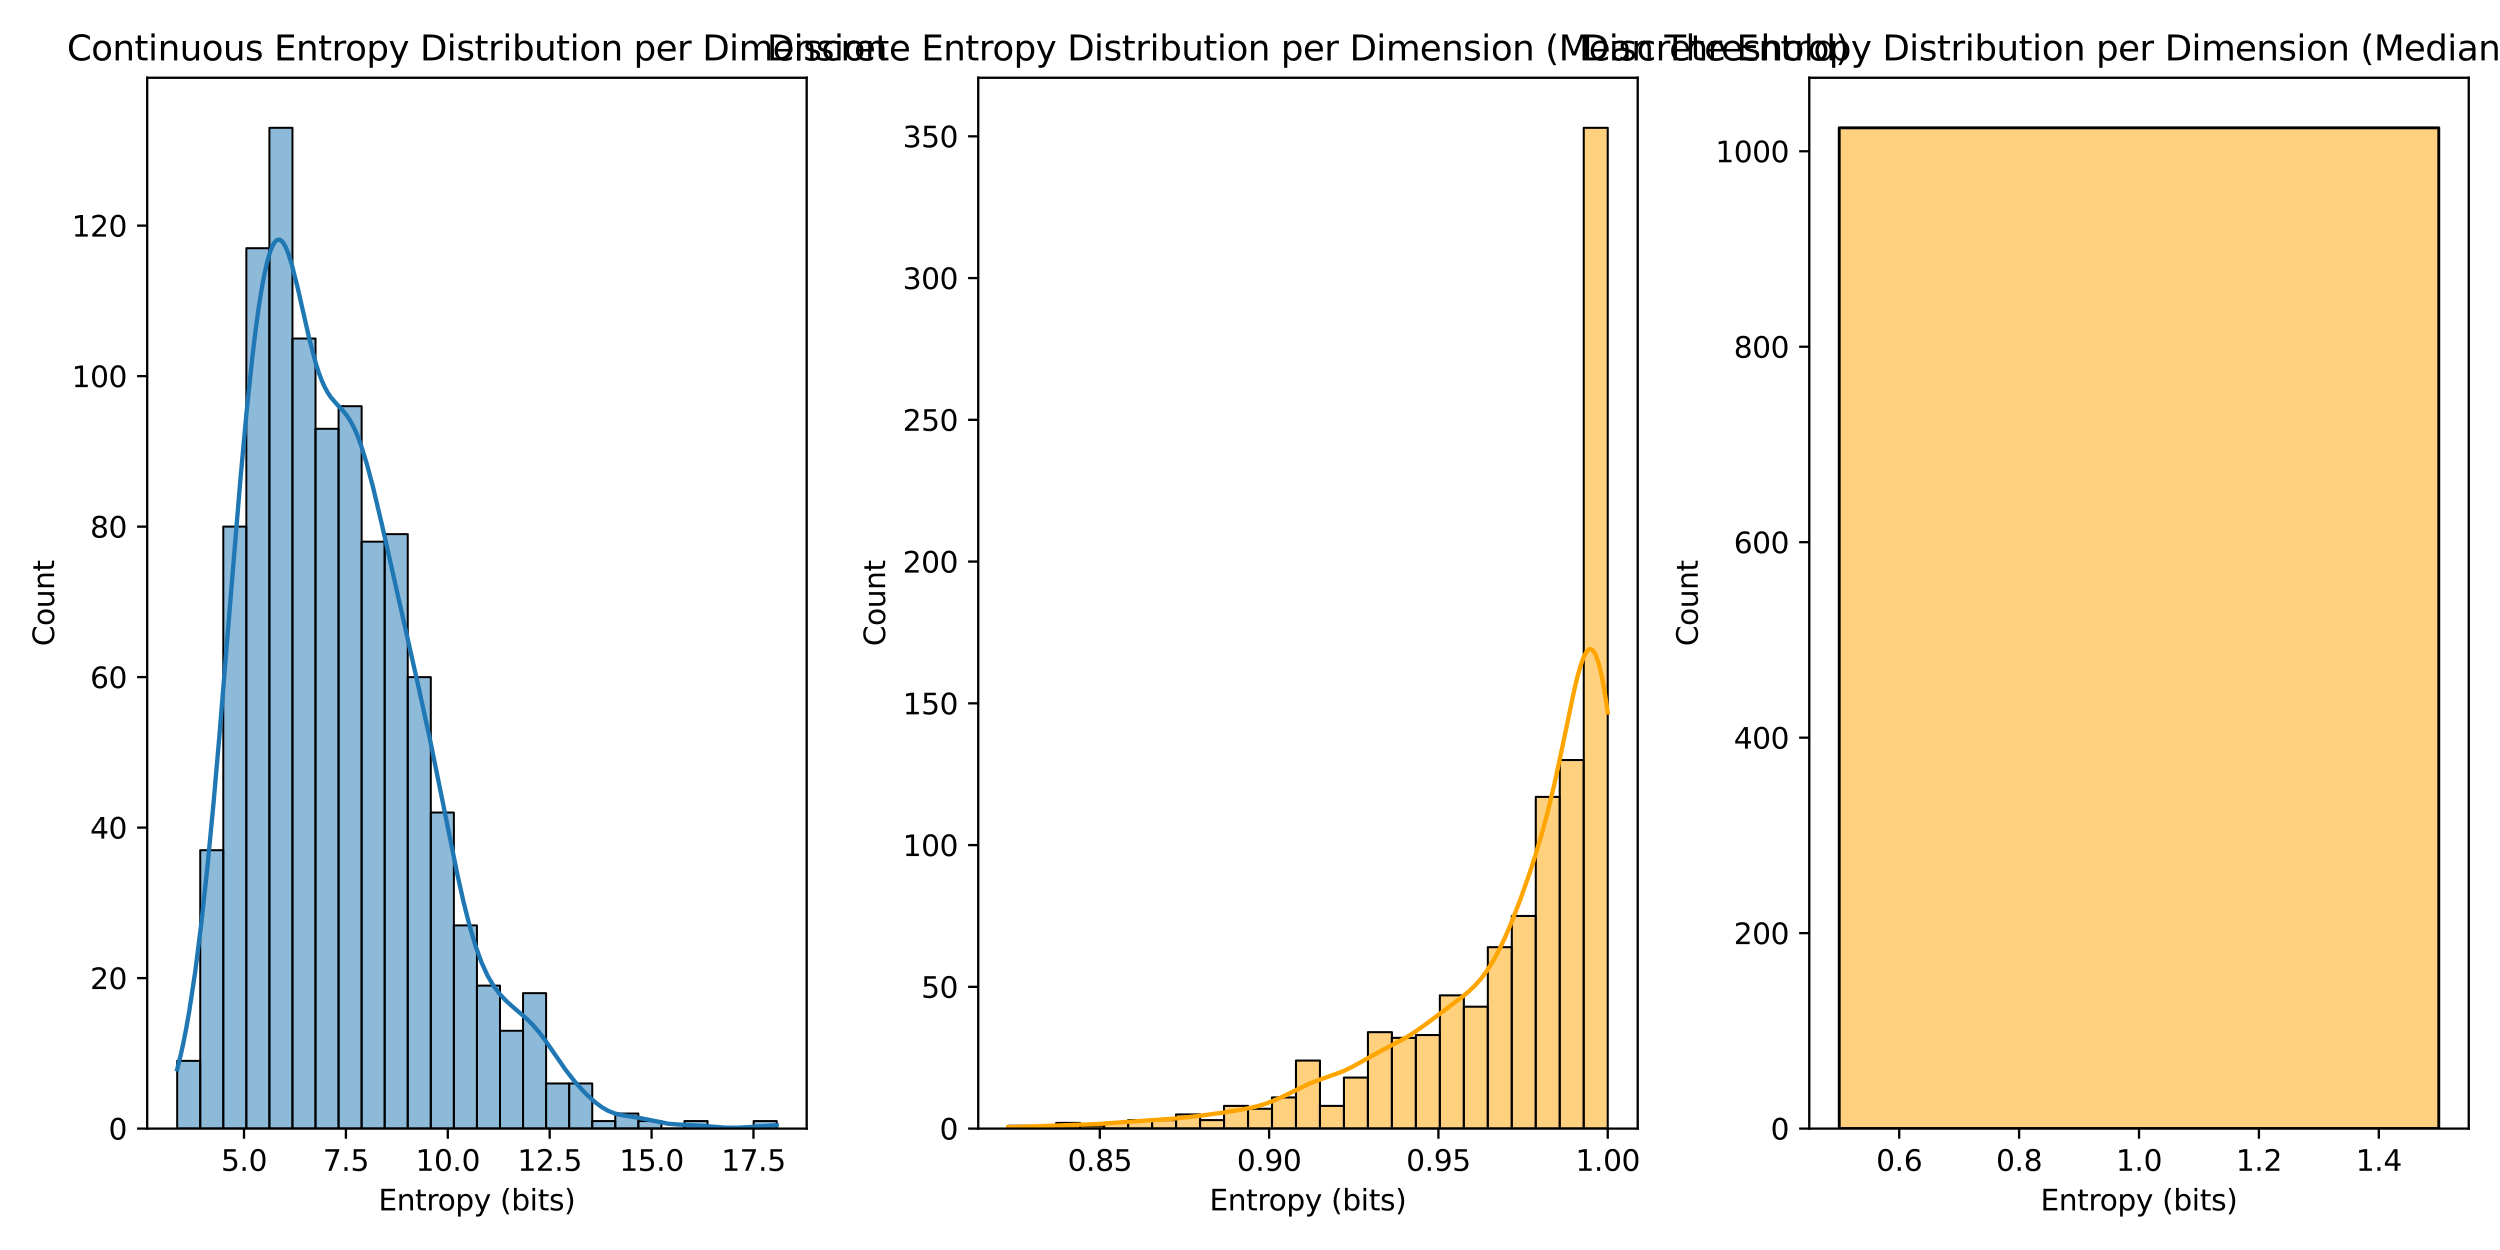 <?xml version="1.0" encoding="utf-8" standalone="no"?>
<!DOCTYPE svg PUBLIC "-//W3C//DTD SVG 1.1//EN"
  "http://www.w3.org/Graphics/SVG/1.1/DTD/svg11.dtd">
<svg xmlns:xlink="http://www.w3.org/1999/xlink" width="864pt" height="432pt" viewBox="0 0 864 432" xmlns="http://www.w3.org/2000/svg" version="1.1">
 <defs>
  <style type="text/css">*{stroke-linejoin: round; stroke-linecap: butt}</style>
 </defs>
 <g id="figure_1">
  <g id="patch_1">
   <path d="M 0 432 
L 864 432 
L 864 0 
L 0 0 
z
" style="fill: #ffffff"/>
  </g>
  <g id="axes_1">
   <g id="patch_2">
    <path d="M 50.87 390.04 
L 278.788 390.04 
L 278.788 26.88 
L 50.87 26.88 
z
" style="fill: #ffffff"/>
   </g>
   <g id="patch_3">
    <path d="M 61.23 390.04 
L 69.199 390.04 
L 69.199 366.635 
L 61.23 366.635 
z
" clip-path="url(#pc4ee7243d4)" style="fill: #1f77b4; fill-opacity: 0.5; stroke: #000000; stroke-width: 0.689; stroke-linejoin: miter"/>
   </g>
   <g id="patch_4">
    <path d="M 69.199 390.04 
L 77.168 390.04 
L 77.168 293.821 
L 69.199 293.821 
z
" clip-path="url(#pc4ee7243d4)" style="fill: #1f77b4; fill-opacity: 0.5; stroke: #000000; stroke-width: 0.689; stroke-linejoin: miter"/>
   </g>
   <g id="patch_5">
    <path d="M 77.168 390.04 
L 85.137 390.04 
L 85.137 182 
L 77.168 182 
z
" clip-path="url(#pc4ee7243d4)" style="fill: #1f77b4; fill-opacity: 0.5; stroke: #000000; stroke-width: 0.689; stroke-linejoin: miter"/>
   </g>
   <g id="patch_6">
    <path d="M 85.137 390.04 
L 93.107 390.04 
L 93.107 85.781 
L 85.137 85.781 
z
" clip-path="url(#pc4ee7243d4)" style="fill: #1f77b4; fill-opacity: 0.5; stroke: #000000; stroke-width: 0.689; stroke-linejoin: miter"/>
   </g>
   <g id="patch_7">
    <path d="M 93.107 390.04 
L 101.076 390.04 
L 101.076 44.173 
L 93.107 44.173 
z
" clip-path="url(#pc4ee7243d4)" style="fill: #1f77b4; fill-opacity: 0.5; stroke: #000000; stroke-width: 0.689; stroke-linejoin: miter"/>
   </g>
   <g id="patch_8">
    <path d="M 101.076 390.04 
L 109.045 390.04 
L 109.045 116.987 
L 101.076 116.987 
z
" clip-path="url(#pc4ee7243d4)" style="fill: #1f77b4; fill-opacity: 0.5; stroke: #000000; stroke-width: 0.689; stroke-linejoin: miter"/>
   </g>
   <g id="patch_9">
    <path d="M 109.045 390.04 
L 117.014 390.04 
L 117.014 148.193 
L 109.045 148.193 
z
" clip-path="url(#pc4ee7243d4)" style="fill: #1f77b4; fill-opacity: 0.5; stroke: #000000; stroke-width: 0.689; stroke-linejoin: miter"/>
   </g>
   <g id="patch_10">
    <path d="M 117.014 390.04 
L 124.983 390.04 
L 124.983 140.392 
L 117.014 140.392 
z
" clip-path="url(#pc4ee7243d4)" style="fill: #1f77b4; fill-opacity: 0.5; stroke: #000000; stroke-width: 0.689; stroke-linejoin: miter"/>
   </g>
   <g id="patch_11">
    <path d="M 124.983 390.04 
L 132.952 390.04 
L 132.952 187.201 
L 124.983 187.201 
z
" clip-path="url(#pc4ee7243d4)" style="fill: #1f77b4; fill-opacity: 0.5; stroke: #000000; stroke-width: 0.689; stroke-linejoin: miter"/>
   </g>
   <g id="patch_12">
    <path d="M 132.952 390.04 
L 140.921 390.04 
L 140.921 184.6 
L 132.952 184.6 
z
" clip-path="url(#pc4ee7243d4)" style="fill: #1f77b4; fill-opacity: 0.5; stroke: #000000; stroke-width: 0.689; stroke-linejoin: miter"/>
   </g>
   <g id="patch_13">
    <path d="M 140.921 390.04 
L 148.891 390.04 
L 148.891 234.01 
L 140.921 234.01 
z
" clip-path="url(#pc4ee7243d4)" style="fill: #1f77b4; fill-opacity: 0.5; stroke: #000000; stroke-width: 0.689; stroke-linejoin: miter"/>
   </g>
   <g id="patch_14">
    <path d="M 148.891 390.04 
L 156.86 390.04 
L 156.86 280.819 
L 148.891 280.819 
z
" clip-path="url(#pc4ee7243d4)" style="fill: #1f77b4; fill-opacity: 0.5; stroke: #000000; stroke-width: 0.689; stroke-linejoin: miter"/>
   </g>
   <g id="patch_15">
    <path d="M 156.86 390.04 
L 164.829 390.04 
L 164.829 319.826 
L 156.86 319.826 
z
" clip-path="url(#pc4ee7243d4)" style="fill: #1f77b4; fill-opacity: 0.5; stroke: #000000; stroke-width: 0.689; stroke-linejoin: miter"/>
   </g>
   <g id="patch_16">
    <path d="M 164.829 390.04 
L 172.798 390.04 
L 172.798 340.63 
L 164.829 340.63 
z
" clip-path="url(#pc4ee7243d4)" style="fill: #1f77b4; fill-opacity: 0.5; stroke: #000000; stroke-width: 0.689; stroke-linejoin: miter"/>
   </g>
   <g id="patch_17">
    <path d="M 172.798 390.04 
L 180.767 390.04 
L 180.767 356.233 
L 172.798 356.233 
z
" clip-path="url(#pc4ee7243d4)" style="fill: #1f77b4; fill-opacity: 0.5; stroke: #000000; stroke-width: 0.689; stroke-linejoin: miter"/>
   </g>
   <g id="patch_18">
    <path d="M 180.767 390.04 
L 188.736 390.04 
L 188.736 343.231 
L 180.767 343.231 
z
" clip-path="url(#pc4ee7243d4)" style="fill: #1f77b4; fill-opacity: 0.5; stroke: #000000; stroke-width: 0.689; stroke-linejoin: miter"/>
   </g>
   <g id="patch_19">
    <path d="M 188.736 390.04 
L 196.706 390.04 
L 196.706 374.437 
L 188.736 374.437 
z
" clip-path="url(#pc4ee7243d4)" style="fill: #1f77b4; fill-opacity: 0.5; stroke: #000000; stroke-width: 0.689; stroke-linejoin: miter"/>
   </g>
   <g id="patch_20">
    <path d="M 196.706 390.04 
L 204.675 390.04 
L 204.675 374.437 
L 196.706 374.437 
z
" clip-path="url(#pc4ee7243d4)" style="fill: #1f77b4; fill-opacity: 0.5; stroke: #000000; stroke-width: 0.689; stroke-linejoin: miter"/>
   </g>
   <g id="patch_21">
    <path d="M 204.675 390.04 
L 212.644 390.04 
L 212.644 387.439 
L 204.675 387.439 
z
" clip-path="url(#pc4ee7243d4)" style="fill: #1f77b4; fill-opacity: 0.5; stroke: #000000; stroke-width: 0.689; stroke-linejoin: miter"/>
   </g>
   <g id="patch_22">
    <path d="M 212.644 390.04 
L 220.613 390.04 
L 220.613 384.839 
L 212.644 384.839 
z
" clip-path="url(#pc4ee7243d4)" style="fill: #1f77b4; fill-opacity: 0.5; stroke: #000000; stroke-width: 0.689; stroke-linejoin: miter"/>
   </g>
   <g id="patch_23">
    <path d="M 220.613 390.04 
L 228.582 390.04 
L 228.582 387.439 
L 220.613 387.439 
z
" clip-path="url(#pc4ee7243d4)" style="fill: #1f77b4; fill-opacity: 0.5; stroke: #000000; stroke-width: 0.689; stroke-linejoin: miter"/>
   </g>
   <g id="patch_24">
    <path d="M 228.582 390.04 
L 236.551 390.04 
L 236.551 390.04 
L 228.582 390.04 
z
" clip-path="url(#pc4ee7243d4)" style="fill: #1f77b4; fill-opacity: 0.5; stroke: #000000; stroke-width: 0.689; stroke-linejoin: miter"/>
   </g>
   <g id="patch_25">
    <path d="M 236.551 390.04 
L 244.521 390.04 
L 244.521 387.439 
L 236.551 387.439 
z
" clip-path="url(#pc4ee7243d4)" style="fill: #1f77b4; fill-opacity: 0.5; stroke: #000000; stroke-width: 0.689; stroke-linejoin: miter"/>
   </g>
   <g id="patch_26">
    <path d="M 244.521 390.04 
L 252.49 390.04 
L 252.49 390.04 
L 244.521 390.04 
z
" clip-path="url(#pc4ee7243d4)" style="fill: #1f77b4; fill-opacity: 0.5; stroke: #000000; stroke-width: 0.689; stroke-linejoin: miter"/>
   </g>
   <g id="patch_27">
    <path d="M 252.49 390.04 
L 260.459 390.04 
L 260.459 390.04 
L 252.49 390.04 
z
" clip-path="url(#pc4ee7243d4)" style="fill: #1f77b4; fill-opacity: 0.5; stroke: #000000; stroke-width: 0.689; stroke-linejoin: miter"/>
   </g>
   <g id="patch_28">
    <path d="M 260.459 390.04 
L 268.428 390.04 
L 268.428 387.439 
L 260.459 387.439 
z
" clip-path="url(#pc4ee7243d4)" style="fill: #1f77b4; fill-opacity: 0.5; stroke: #000000; stroke-width: 0.689; stroke-linejoin: miter"/>
   </g>
   <g id="matplotlib.axis_1">
    <g id="xtick_1">
     <g id="line2d_1">
      <defs>
       <path id="md9ed906729" d="M 0 0 
L 0 3.5 
" style="stroke: #000000; stroke-width: 0.8"/>
      </defs>
      <g>
       <use xlink:href="#md9ed906729" x="84.332" y="390.04" style="stroke: #000000; stroke-width: 0.8"/>
      </g>
     </g>
     <g id="text_1">
      <!-- 5.0 -->
      <g transform="translate(76.38 404.638) scale(0.1 -0.1)">
       <defs>
        <path id="DejaVuSans-35" d="M 691 4666 
L 3169 4666 
L 3169 4134 
L 1269 4134 
L 1269 2991 
Q 1406 3038 1543 3061 
Q 1681 3084 1819 3084 
Q 2600 3084 3056 2656 
Q 3513 2228 3513 1497 
Q 3513 744 3044 326 
Q 2575 -91 1722 -91 
Q 1428 -91 1123 -41 
Q 819 9 494 109 
L 494 744 
Q 775 591 1075 516 
Q 1375 441 1709 441 
Q 2250 441 2565 725 
Q 2881 1009 2881 1497 
Q 2881 1984 2565 2268 
Q 2250 2553 1709 2553 
Q 1456 2553 1204 2497 
Q 953 2441 691 2322 
L 691 4666 
z
" transform="scale(0.016)"/>
        <path id="DejaVuSans-2e" d="M 684 794 
L 1344 794 
L 1344 0 
L 684 0 
L 684 794 
z
" transform="scale(0.016)"/>
        <path id="DejaVuSans-30" d="M 2034 4250 
Q 1547 4250 1301 3770 
Q 1056 3291 1056 2328 
Q 1056 1369 1301 889 
Q 1547 409 2034 409 
Q 2525 409 2770 889 
Q 3016 1369 3016 2328 
Q 3016 3291 2770 3770 
Q 2525 4250 2034 4250 
z
M 2034 4750 
Q 2819 4750 3233 4129 
Q 3647 3509 3647 2328 
Q 3647 1150 3233 529 
Q 2819 -91 2034 -91 
Q 1250 -91 836 529 
Q 422 1150 422 2328 
Q 422 3509 836 4129 
Q 1250 4750 2034 4750 
z
" transform="scale(0.016)"/>
       </defs>
       <use xlink:href="#DejaVuSans-35"/>
       <use xlink:href="#DejaVuSans-2e" x="63.623"/>
       <use xlink:href="#DejaVuSans-30" x="95.41"/>
      </g>
     </g>
    </g>
    <g id="xtick_2">
     <g id="line2d_2">
      <g>
       <use xlink:href="#md9ed906729" x="119.545" y="390.04" style="stroke: #000000; stroke-width: 0.8"/>
      </g>
     </g>
     <g id="text_2">
      <!-- 7.5 -->
      <g transform="translate(111.594 404.638) scale(0.1 -0.1)">
       <defs>
        <path id="DejaVuSans-37" d="M 525 4666 
L 3525 4666 
L 3525 4397 
L 1831 0 
L 1172 0 
L 2766 4134 
L 525 4134 
L 525 4666 
z
" transform="scale(0.016)"/>
       </defs>
       <use xlink:href="#DejaVuSans-37"/>
       <use xlink:href="#DejaVuSans-2e" x="63.623"/>
       <use xlink:href="#DejaVuSans-35" x="95.41"/>
      </g>
     </g>
    </g>
    <g id="xtick_3">
     <g id="line2d_3">
      <g>
       <use xlink:href="#md9ed906729" x="154.759" y="390.04" style="stroke: #000000; stroke-width: 0.8"/>
      </g>
     </g>
     <g id="text_3">
      <!-- 10.0 -->
      <g transform="translate(143.626 404.638) scale(0.1 -0.1)">
       <defs>
        <path id="DejaVuSans-31" d="M 794 531 
L 1825 531 
L 1825 4091 
L 703 3866 
L 703 4441 
L 1819 4666 
L 2450 4666 
L 2450 531 
L 3481 531 
L 3481 0 
L 794 0 
L 794 531 
z
" transform="scale(0.016)"/>
       </defs>
       <use xlink:href="#DejaVuSans-31"/>
       <use xlink:href="#DejaVuSans-30" x="63.623"/>
       <use xlink:href="#DejaVuSans-2e" x="127.246"/>
       <use xlink:href="#DejaVuSans-30" x="159.033"/>
      </g>
     </g>
    </g>
    <g id="xtick_4">
     <g id="line2d_4">
      <g>
       <use xlink:href="#md9ed906729" x="189.972" y="390.04" style="stroke: #000000; stroke-width: 0.8"/>
      </g>
     </g>
     <g id="text_4">
      <!-- 12.5 -->
      <g transform="translate(178.84 404.638) scale(0.1 -0.1)">
       <defs>
        <path id="DejaVuSans-32" d="M 1228 531 
L 3431 531 
L 3431 0 
L 469 0 
L 469 531 
Q 828 903 1448 1529 
Q 2069 2156 2228 2338 
Q 2531 2678 2651 2914 
Q 2772 3150 2772 3378 
Q 2772 3750 2511 3984 
Q 2250 4219 1831 4219 
Q 1534 4219 1204 4116 
Q 875 4013 500 3803 
L 500 4441 
Q 881 4594 1212 4672 
Q 1544 4750 1819 4750 
Q 2544 4750 2975 4387 
Q 3406 4025 3406 3419 
Q 3406 3131 3298 2873 
Q 3191 2616 2906 2266 
Q 2828 2175 2409 1742 
Q 1991 1309 1228 531 
z
" transform="scale(0.016)"/>
       </defs>
       <use xlink:href="#DejaVuSans-31"/>
       <use xlink:href="#DejaVuSans-32" x="63.623"/>
       <use xlink:href="#DejaVuSans-2e" x="127.246"/>
       <use xlink:href="#DejaVuSans-35" x="159.033"/>
      </g>
     </g>
    </g>
    <g id="xtick_5">
     <g id="line2d_5">
      <g>
       <use xlink:href="#md9ed906729" x="225.186" y="390.04" style="stroke: #000000; stroke-width: 0.8"/>
      </g>
     </g>
     <g id="text_5">
      <!-- 15.0 -->
      <g transform="translate(214.053 404.638) scale(0.1 -0.1)">
       <use xlink:href="#DejaVuSans-31"/>
       <use xlink:href="#DejaVuSans-35" x="63.623"/>
       <use xlink:href="#DejaVuSans-2e" x="127.246"/>
       <use xlink:href="#DejaVuSans-30" x="159.033"/>
      </g>
     </g>
    </g>
    <g id="xtick_6">
     <g id="line2d_6">
      <g>
       <use xlink:href="#md9ed906729" x="260.4" y="390.04" style="stroke: #000000; stroke-width: 0.8"/>
      </g>
     </g>
     <g id="text_6">
      <!-- 17.5 -->
      <g transform="translate(249.267 404.638) scale(0.1 -0.1)">
       <use xlink:href="#DejaVuSans-31"/>
       <use xlink:href="#DejaVuSans-37" x="63.623"/>
       <use xlink:href="#DejaVuSans-2e" x="127.246"/>
       <use xlink:href="#DejaVuSans-35" x="159.033"/>
      </g>
     </g>
    </g>
    <g id="text_7">
     <!-- Entropy (bits) -->
     <g transform="translate(130.786 418.317) scale(0.1 -0.1)">
      <defs>
       <path id="DejaVuSans-45" d="M 628 4666 
L 3578 4666 
L 3578 4134 
L 1259 4134 
L 1259 2753 
L 3481 2753 
L 3481 2222 
L 1259 2222 
L 1259 531 
L 3634 531 
L 3634 0 
L 628 0 
L 628 4666 
z
" transform="scale(0.016)"/>
       <path id="DejaVuSans-6e" d="M 3513 2113 
L 3513 0 
L 2938 0 
L 2938 2094 
Q 2938 2591 2744 2837 
Q 2550 3084 2163 3084 
Q 1697 3084 1428 2787 
Q 1159 2491 1159 1978 
L 1159 0 
L 581 0 
L 581 3500 
L 1159 3500 
L 1159 2956 
Q 1366 3272 1645 3428 
Q 1925 3584 2291 3584 
Q 2894 3584 3203 3211 
Q 3513 2838 3513 2113 
z
" transform="scale(0.016)"/>
       <path id="DejaVuSans-74" d="M 1172 4494 
L 1172 3500 
L 2356 3500 
L 2356 3053 
L 1172 3053 
L 1172 1153 
Q 1172 725 1289 603 
Q 1406 481 1766 481 
L 2356 481 
L 2356 0 
L 1766 0 
Q 1100 0 847 248 
Q 594 497 594 1153 
L 594 3053 
L 172 3053 
L 172 3500 
L 594 3500 
L 594 4494 
L 1172 4494 
z
" transform="scale(0.016)"/>
       <path id="DejaVuSans-72" d="M 2631 2963 
Q 2534 3019 2420 3045 
Q 2306 3072 2169 3072 
Q 1681 3072 1420 2755 
Q 1159 2438 1159 1844 
L 1159 0 
L 581 0 
L 581 3500 
L 1159 3500 
L 1159 2956 
Q 1341 3275 1631 3429 
Q 1922 3584 2338 3584 
Q 2397 3584 2469 3576 
Q 2541 3569 2628 3553 
L 2631 2963 
z
" transform="scale(0.016)"/>
       <path id="DejaVuSans-6f" d="M 1959 3097 
Q 1497 3097 1228 2736 
Q 959 2375 959 1747 
Q 959 1119 1226 758 
Q 1494 397 1959 397 
Q 2419 397 2687 759 
Q 2956 1122 2956 1747 
Q 2956 2369 2687 2733 
Q 2419 3097 1959 3097 
z
M 1959 3584 
Q 2709 3584 3137 3096 
Q 3566 2609 3566 1747 
Q 3566 888 3137 398 
Q 2709 -91 1959 -91 
Q 1206 -91 779 398 
Q 353 888 353 1747 
Q 353 2609 779 3096 
Q 1206 3584 1959 3584 
z
" transform="scale(0.016)"/>
       <path id="DejaVuSans-70" d="M 1159 525 
L 1159 -1331 
L 581 -1331 
L 581 3500 
L 1159 3500 
L 1159 2969 
Q 1341 3281 1617 3432 
Q 1894 3584 2278 3584 
Q 2916 3584 3314 3078 
Q 3713 2572 3713 1747 
Q 3713 922 3314 415 
Q 2916 -91 2278 -91 
Q 1894 -91 1617 61 
Q 1341 213 1159 525 
z
M 3116 1747 
Q 3116 2381 2855 2742 
Q 2594 3103 2138 3103 
Q 1681 3103 1420 2742 
Q 1159 2381 1159 1747 
Q 1159 1113 1420 752 
Q 1681 391 2138 391 
Q 2594 391 2855 752 
Q 3116 1113 3116 1747 
z
" transform="scale(0.016)"/>
       <path id="DejaVuSans-79" d="M 2059 -325 
Q 1816 -950 1584 -1140 
Q 1353 -1331 966 -1331 
L 506 -1331 
L 506 -850 
L 844 -850 
Q 1081 -850 1212 -737 
Q 1344 -625 1503 -206 
L 1606 56 
L 191 3500 
L 800 3500 
L 1894 763 
L 2988 3500 
L 3597 3500 
L 2059 -325 
z
" transform="scale(0.016)"/>
       <path id="DejaVuSans-20" transform="scale(0.016)"/>
       <path id="DejaVuSans-28" d="M 1984 4856 
Q 1566 4138 1362 3434 
Q 1159 2731 1159 2009 
Q 1159 1288 1364 580 
Q 1569 -128 1984 -844 
L 1484 -844 
Q 1016 -109 783 600 
Q 550 1309 550 2009 
Q 550 2706 781 3412 
Q 1013 4119 1484 4856 
L 1984 4856 
z
" transform="scale(0.016)"/>
       <path id="DejaVuSans-62" d="M 3116 1747 
Q 3116 2381 2855 2742 
Q 2594 3103 2138 3103 
Q 1681 3103 1420 2742 
Q 1159 2381 1159 1747 
Q 1159 1113 1420 752 
Q 1681 391 2138 391 
Q 2594 391 2855 752 
Q 3116 1113 3116 1747 
z
M 1159 2969 
Q 1341 3281 1617 3432 
Q 1894 3584 2278 3584 
Q 2916 3584 3314 3078 
Q 3713 2572 3713 1747 
Q 3713 922 3314 415 
Q 2916 -91 2278 -91 
Q 1894 -91 1617 61 
Q 1341 213 1159 525 
L 1159 0 
L 581 0 
L 581 4863 
L 1159 4863 
L 1159 2969 
z
" transform="scale(0.016)"/>
       <path id="DejaVuSans-69" d="M 603 3500 
L 1178 3500 
L 1178 0 
L 603 0 
L 603 3500 
z
M 603 4863 
L 1178 4863 
L 1178 4134 
L 603 4134 
L 603 4863 
z
" transform="scale(0.016)"/>
       <path id="DejaVuSans-73" d="M 2834 3397 
L 2834 2853 
Q 2591 2978 2328 3040 
Q 2066 3103 1784 3103 
Q 1356 3103 1142 2972 
Q 928 2841 928 2578 
Q 928 2378 1081 2264 
Q 1234 2150 1697 2047 
L 1894 2003 
Q 2506 1872 2764 1633 
Q 3022 1394 3022 966 
Q 3022 478 2636 193 
Q 2250 -91 1575 -91 
Q 1294 -91 989 -36 
Q 684 19 347 128 
L 347 722 
Q 666 556 975 473 
Q 1284 391 1588 391 
Q 1994 391 2212 530 
Q 2431 669 2431 922 
Q 2431 1156 2273 1281 
Q 2116 1406 1581 1522 
L 1381 1569 
Q 847 1681 609 1914 
Q 372 2147 372 2553 
Q 372 3047 722 3315 
Q 1072 3584 1716 3584 
Q 2034 3584 2315 3537 
Q 2597 3491 2834 3397 
z
" transform="scale(0.016)"/>
       <path id="DejaVuSans-29" d="M 513 4856 
L 1013 4856 
Q 1481 4119 1714 3412 
Q 1947 2706 1947 2009 
Q 1947 1309 1714 600 
Q 1481 -109 1013 -844 
L 513 -844 
Q 928 -128 1133 580 
Q 1338 1288 1338 2009 
Q 1338 2731 1133 3434 
Q 928 4138 513 4856 
z
" transform="scale(0.016)"/>
      </defs>
      <use xlink:href="#DejaVuSans-45"/>
      <use xlink:href="#DejaVuSans-6e" x="63.184"/>
      <use xlink:href="#DejaVuSans-74" x="126.562"/>
      <use xlink:href="#DejaVuSans-72" x="165.771"/>
      <use xlink:href="#DejaVuSans-6f" x="204.635"/>
      <use xlink:href="#DejaVuSans-70" x="265.816"/>
      <use xlink:href="#DejaVuSans-79" x="329.293"/>
      <use xlink:href="#DejaVuSans-20" x="388.473"/>
      <use xlink:href="#DejaVuSans-28" x="420.26"/>
      <use xlink:href="#DejaVuSans-62" x="459.273"/>
      <use xlink:href="#DejaVuSans-69" x="522.75"/>
      <use xlink:href="#DejaVuSans-74" x="550.533"/>
      <use xlink:href="#DejaVuSans-73" x="589.742"/>
      <use xlink:href="#DejaVuSans-29" x="641.842"/>
     </g>
    </g>
   </g>
   <g id="matplotlib.axis_2">
    <g id="ytick_1">
     <g id="line2d_7">
      <defs>
       <path id="mf0a973d754" d="M 0 0 
L -3.5 0 
" style="stroke: #000000; stroke-width: 0.8"/>
      </defs>
      <g>
       <use xlink:href="#mf0a973d754" x="50.87" y="390.04" style="stroke: #000000; stroke-width: 0.8"/>
      </g>
     </g>
     <g id="text_8">
      <!-- 0 -->
      <g transform="translate(37.508 393.839) scale(0.1 -0.1)">
       <use xlink:href="#DejaVuSans-30"/>
      </g>
     </g>
    </g>
    <g id="ytick_2">
     <g id="line2d_8">
      <g>
       <use xlink:href="#mf0a973d754" x="50.87" y="338.03" style="stroke: #000000; stroke-width: 0.8"/>
      </g>
     </g>
     <g id="text_9">
      <!-- 20 -->
      <g transform="translate(31.145 341.829) scale(0.1 -0.1)">
       <use xlink:href="#DejaVuSans-32"/>
       <use xlink:href="#DejaVuSans-30" x="63.623"/>
      </g>
     </g>
    </g>
    <g id="ytick_3">
     <g id="line2d_9">
      <g>
       <use xlink:href="#mf0a973d754" x="50.87" y="286.02" style="stroke: #000000; stroke-width: 0.8"/>
      </g>
     </g>
     <g id="text_10">
      <!-- 40 -->
      <g transform="translate(31.145 289.819) scale(0.1 -0.1)">
       <defs>
        <path id="DejaVuSans-34" d="M 2419 4116 
L 825 1625 
L 2419 1625 
L 2419 4116 
z
M 2253 4666 
L 3047 4666 
L 3047 1625 
L 3713 1625 
L 3713 1100 
L 3047 1100 
L 3047 0 
L 2419 0 
L 2419 1100 
L 313 1100 
L 313 1709 
L 2253 4666 
z
" transform="scale(0.016)"/>
       </defs>
       <use xlink:href="#DejaVuSans-34"/>
       <use xlink:href="#DejaVuSans-30" x="63.623"/>
      </g>
     </g>
    </g>
    <g id="ytick_4">
     <g id="line2d_10">
      <g>
       <use xlink:href="#mf0a973d754" x="50.87" y="234.01" style="stroke: #000000; stroke-width: 0.8"/>
      </g>
     </g>
     <g id="text_11">
      <!-- 60 -->
      <g transform="translate(31.145 237.809) scale(0.1 -0.1)">
       <defs>
        <path id="DejaVuSans-36" d="M 2113 2584 
Q 1688 2584 1439 2293 
Q 1191 2003 1191 1497 
Q 1191 994 1439 701 
Q 1688 409 2113 409 
Q 2538 409 2786 701 
Q 3034 994 3034 1497 
Q 3034 2003 2786 2293 
Q 2538 2584 2113 2584 
z
M 3366 4563 
L 3366 3988 
Q 3128 4100 2886 4159 
Q 2644 4219 2406 4219 
Q 1781 4219 1451 3797 
Q 1122 3375 1075 2522 
Q 1259 2794 1537 2939 
Q 1816 3084 2150 3084 
Q 2853 3084 3261 2657 
Q 3669 2231 3669 1497 
Q 3669 778 3244 343 
Q 2819 -91 2113 -91 
Q 1303 -91 875 529 
Q 447 1150 447 2328 
Q 447 3434 972 4092 
Q 1497 4750 2381 4750 
Q 2619 4750 2861 4703 
Q 3103 4656 3366 4563 
z
" transform="scale(0.016)"/>
       </defs>
       <use xlink:href="#DejaVuSans-36"/>
       <use xlink:href="#DejaVuSans-30" x="63.623"/>
      </g>
     </g>
    </g>
    <g id="ytick_5">
     <g id="line2d_11">
      <g>
       <use xlink:href="#mf0a973d754" x="50.87" y="182" style="stroke: #000000; stroke-width: 0.8"/>
      </g>
     </g>
     <g id="text_12">
      <!-- 80 -->
      <g transform="translate(31.145 185.799) scale(0.1 -0.1)">
       <defs>
        <path id="DejaVuSans-38" d="M 2034 2216 
Q 1584 2216 1326 1975 
Q 1069 1734 1069 1313 
Q 1069 891 1326 650 
Q 1584 409 2034 409 
Q 2484 409 2743 651 
Q 3003 894 3003 1313 
Q 3003 1734 2745 1975 
Q 2488 2216 2034 2216 
z
M 1403 2484 
Q 997 2584 770 2862 
Q 544 3141 544 3541 
Q 544 4100 942 4425 
Q 1341 4750 2034 4750 
Q 2731 4750 3128 4425 
Q 3525 4100 3525 3541 
Q 3525 3141 3298 2862 
Q 3072 2584 2669 2484 
Q 3125 2378 3379 2068 
Q 3634 1759 3634 1313 
Q 3634 634 3220 271 
Q 2806 -91 2034 -91 
Q 1263 -91 848 271 
Q 434 634 434 1313 
Q 434 1759 690 2068 
Q 947 2378 1403 2484 
z
M 1172 3481 
Q 1172 3119 1398 2916 
Q 1625 2713 2034 2713 
Q 2441 2713 2670 2916 
Q 2900 3119 2900 3481 
Q 2900 3844 2670 4047 
Q 2441 4250 2034 4250 
Q 1625 4250 1398 4047 
Q 1172 3844 1172 3481 
z
" transform="scale(0.016)"/>
       </defs>
       <use xlink:href="#DejaVuSans-38"/>
       <use xlink:href="#DejaVuSans-30" x="63.623"/>
      </g>
     </g>
    </g>
    <g id="ytick_6">
     <g id="line2d_12">
      <g>
       <use xlink:href="#mf0a973d754" x="50.87" y="129.99" style="stroke: #000000; stroke-width: 0.8"/>
      </g>
     </g>
     <g id="text_13">
      <!-- 100 -->
      <g transform="translate(24.782 133.789) scale(0.1 -0.1)">
       <use xlink:href="#DejaVuSans-31"/>
       <use xlink:href="#DejaVuSans-30" x="63.623"/>
       <use xlink:href="#DejaVuSans-30" x="127.246"/>
      </g>
     </g>
    </g>
    <g id="ytick_7">
     <g id="line2d_13">
      <g>
       <use xlink:href="#mf0a973d754" x="50.87" y="77.98" style="stroke: #000000; stroke-width: 0.8"/>
      </g>
     </g>
     <g id="text_14">
      <!-- 120 -->
      <g transform="translate(24.782 81.779) scale(0.1 -0.1)">
       <use xlink:href="#DejaVuSans-31"/>
       <use xlink:href="#DejaVuSans-32" x="63.623"/>
       <use xlink:href="#DejaVuSans-30" x="127.246"/>
      </g>
     </g>
    </g>
    <g id="text_15">
     <!-- Count -->
     <g transform="translate(18.703 223.308) rotate(-90) scale(0.1 -0.1)">
      <defs>
       <path id="DejaVuSans-43" d="M 4122 4306 
L 4122 3641 
Q 3803 3938 3442 4084 
Q 3081 4231 2675 4231 
Q 1875 4231 1450 3742 
Q 1025 3253 1025 2328 
Q 1025 1406 1450 917 
Q 1875 428 2675 428 
Q 3081 428 3442 575 
Q 3803 722 4122 1019 
L 4122 359 
Q 3791 134 3420 21 
Q 3050 -91 2638 -91 
Q 1578 -91 968 557 
Q 359 1206 359 2328 
Q 359 3453 968 4101 
Q 1578 4750 2638 4750 
Q 3056 4750 3426 4639 
Q 3797 4528 4122 4306 
z
" transform="scale(0.016)"/>
       <path id="DejaVuSans-75" d="M 544 1381 
L 544 3500 
L 1119 3500 
L 1119 1403 
Q 1119 906 1312 657 
Q 1506 409 1894 409 
Q 2359 409 2629 706 
Q 2900 1003 2900 1516 
L 2900 3500 
L 3475 3500 
L 3475 0 
L 2900 0 
L 2900 538 
Q 2691 219 2414 64 
Q 2138 -91 1772 -91 
Q 1169 -91 856 284 
Q 544 659 544 1381 
z
M 1991 3584 
L 1991 3584 
z
" transform="scale(0.016)"/>
      </defs>
      <use xlink:href="#DejaVuSans-43"/>
      <use xlink:href="#DejaVuSans-6f" x="69.824"/>
      <use xlink:href="#DejaVuSans-75" x="131.006"/>
      <use xlink:href="#DejaVuSans-6e" x="194.385"/>
      <use xlink:href="#DejaVuSans-74" x="257.764"/>
     </g>
    </g>
   </g>
   <g id="line2d_14">
    <path d="M 61.23 369.552 
L 62.271 365.428 
L 63.312 360.738 
L 64.353 355.45 
L 65.395 349.538 
L 67.477 335.752 
L 69.559 319.265 
L 71.642 300.081 
L 73.724 278.37 
L 75.807 254.524 
L 79.971 203.256 
L 83.095 165.564 
L 85.177 142.796 
L 87.26 122.97 
L 88.301 114.373 
L 89.342 106.736 
L 90.383 100.107 
L 91.425 94.523 
L 92.466 90.009 
L 93.507 86.582 
L 94.548 84.247 
L 95.589 82.994 
L 96.631 82.797 
L 97.672 83.608 
L 98.713 85.355 
L 99.754 87.944 
L 100.795 91.256 
L 102.878 99.466 
L 107.043 117.738 
L 109.125 125.524 
L 110.166 128.763 
L 111.207 131.53 
L 112.249 133.84 
L 113.29 135.737 
L 114.331 137.288 
L 116.413 139.712 
L 118.496 141.905 
L 119.537 143.164 
L 120.578 144.644 
L 121.619 146.412 
L 122.66 148.515 
L 123.702 150.977 
L 124.743 153.806 
L 126.825 160.499 
L 128.908 168.341 
L 132.031 181.475 
L 144.526 236.899 
L 148.69 255.997 
L 152.855 276.451 
L 158.061 302.172 
L 160.144 311.476 
L 162.226 319.744 
L 164.308 326.789 
L 166.391 332.559 
L 168.473 337.135 
L 170.556 340.694 
L 172.638 343.472 
L 174.72 345.705 
L 176.803 347.608 
L 182.009 352.084 
L 184.091 354.162 
L 186.173 356.563 
L 188.256 359.297 
L 191.379 363.822 
L 195.544 369.84 
L 198.668 373.838 
L 201.791 377.305 
L 203.874 379.345 
L 205.956 381.15 
L 208.039 382.674 
L 210.121 383.869 
L 212.203 384.723 
L 214.286 385.283 
L 217.409 385.803 
L 221.574 386.481 
L 230.945 388.363 
L 234.069 388.613 
L 243.439 389.143 
L 250.728 389.713 
L 254.892 389.748 
L 259.057 389.521 
L 267.387 388.925 
L 268.428 388.914 
L 268.428 388.914 
" clip-path="url(#pc4ee7243d4)" style="fill: none; stroke: #1f77b4; stroke-width: 1.5; stroke-linecap: square"/>
   </g>
   <g id="patch_29">
    <path d="M 50.87 390.04 
L 50.87 26.88 
" style="fill: none; stroke: #000000; stroke-width: 0.8; stroke-linejoin: miter; stroke-linecap: square"/>
   </g>
   <g id="patch_30">
    <path d="M 278.788 390.04 
L 278.788 26.88 
" style="fill: none; stroke: #000000; stroke-width: 0.8; stroke-linejoin: miter; stroke-linecap: square"/>
   </g>
   <g id="patch_31">
    <path d="M 50.87 390.04 
L 278.788 390.04 
" style="fill: none; stroke: #000000; stroke-width: 0.8; stroke-linejoin: miter; stroke-linecap: square"/>
   </g>
   <g id="patch_32">
    <path d="M 50.87 26.88 
L 278.788 26.88 
" style="fill: none; stroke: #000000; stroke-width: 0.8; stroke-linejoin: miter; stroke-linecap: square"/>
   </g>
   <g id="text_16">
    <!-- Continuous Entropy Distribution per Dimension -->
    <g transform="translate(23.144 20.88) scale(0.12 -0.12)">
     <defs>
      <path id="DejaVuSans-44" d="M 1259 4147 
L 1259 519 
L 2022 519 
Q 2988 519 3436 956 
Q 3884 1394 3884 2338 
Q 3884 3275 3436 3711 
Q 2988 4147 2022 4147 
L 1259 4147 
z
M 628 4666 
L 1925 4666 
Q 3281 4666 3915 4102 
Q 4550 3538 4550 2338 
Q 4550 1131 3912 565 
Q 3275 0 1925 0 
L 628 0 
L 628 4666 
z
" transform="scale(0.016)"/>
      <path id="DejaVuSans-65" d="M 3597 1894 
L 3597 1613 
L 953 1613 
Q 991 1019 1311 708 
Q 1631 397 2203 397 
Q 2534 397 2845 478 
Q 3156 559 3463 722 
L 3463 178 
Q 3153 47 2828 -22 
Q 2503 -91 2169 -91 
Q 1331 -91 842 396 
Q 353 884 353 1716 
Q 353 2575 817 3079 
Q 1281 3584 2069 3584 
Q 2775 3584 3186 3129 
Q 3597 2675 3597 1894 
z
M 3022 2063 
Q 3016 2534 2758 2815 
Q 2500 3097 2075 3097 
Q 1594 3097 1305 2825 
Q 1016 2553 972 2059 
L 3022 2063 
z
" transform="scale(0.016)"/>
      <path id="DejaVuSans-6d" d="M 3328 2828 
Q 3544 3216 3844 3400 
Q 4144 3584 4550 3584 
Q 5097 3584 5394 3201 
Q 5691 2819 5691 2113 
L 5691 0 
L 5113 0 
L 5113 2094 
Q 5113 2597 4934 2840 
Q 4756 3084 4391 3084 
Q 3944 3084 3684 2787 
Q 3425 2491 3425 1978 
L 3425 0 
L 2847 0 
L 2847 2094 
Q 2847 2600 2669 2842 
Q 2491 3084 2119 3084 
Q 1678 3084 1418 2786 
Q 1159 2488 1159 1978 
L 1159 0 
L 581 0 
L 581 3500 
L 1159 3500 
L 1159 2956 
Q 1356 3278 1631 3431 
Q 1906 3584 2284 3584 
Q 2666 3584 2933 3390 
Q 3200 3197 3328 2828 
z
" transform="scale(0.016)"/>
     </defs>
     <use xlink:href="#DejaVuSans-43"/>
     <use xlink:href="#DejaVuSans-6f" x="69.824"/>
     <use xlink:href="#DejaVuSans-6e" x="131.006"/>
     <use xlink:href="#DejaVuSans-74" x="194.385"/>
     <use xlink:href="#DejaVuSans-69" x="233.594"/>
     <use xlink:href="#DejaVuSans-6e" x="261.377"/>
     <use xlink:href="#DejaVuSans-75" x="324.756"/>
     <use xlink:href="#DejaVuSans-6f" x="388.135"/>
     <use xlink:href="#DejaVuSans-75" x="449.316"/>
     <use xlink:href="#DejaVuSans-73" x="512.695"/>
     <use xlink:href="#DejaVuSans-20" x="564.795"/>
     <use xlink:href="#DejaVuSans-45" x="596.582"/>
     <use xlink:href="#DejaVuSans-6e" x="659.766"/>
     <use xlink:href="#DejaVuSans-74" x="723.145"/>
     <use xlink:href="#DejaVuSans-72" x="762.354"/>
     <use xlink:href="#DejaVuSans-6f" x="801.217"/>
     <use xlink:href="#DejaVuSans-70" x="862.398"/>
     <use xlink:href="#DejaVuSans-79" x="925.875"/>
     <use xlink:href="#DejaVuSans-20" x="985.055"/>
     <use xlink:href="#DejaVuSans-44" x="1016.842"/>
     <use xlink:href="#DejaVuSans-69" x="1093.844"/>
     <use xlink:href="#DejaVuSans-73" x="1121.627"/>
     <use xlink:href="#DejaVuSans-74" x="1173.727"/>
     <use xlink:href="#DejaVuSans-72" x="1212.936"/>
     <use xlink:href="#DejaVuSans-69" x="1254.049"/>
     <use xlink:href="#DejaVuSans-62" x="1281.832"/>
     <use xlink:href="#DejaVuSans-75" x="1345.309"/>
     <use xlink:href="#DejaVuSans-74" x="1408.688"/>
     <use xlink:href="#DejaVuSans-69" x="1447.896"/>
     <use xlink:href="#DejaVuSans-6f" x="1475.68"/>
     <use xlink:href="#DejaVuSans-6e" x="1536.861"/>
     <use xlink:href="#DejaVuSans-20" x="1600.24"/>
     <use xlink:href="#DejaVuSans-70" x="1632.027"/>
     <use xlink:href="#DejaVuSans-65" x="1695.504"/>
     <use xlink:href="#DejaVuSans-72" x="1757.027"/>
     <use xlink:href="#DejaVuSans-20" x="1798.141"/>
     <use xlink:href="#DejaVuSans-44" x="1829.928"/>
     <use xlink:href="#DejaVuSans-69" x="1906.93"/>
     <use xlink:href="#DejaVuSans-6d" x="1934.713"/>
     <use xlink:href="#DejaVuSans-65" x="2032.125"/>
     <use xlink:href="#DejaVuSans-6e" x="2093.648"/>
     <use xlink:href="#DejaVuSans-73" x="2157.027"/>
     <use xlink:href="#DejaVuSans-69" x="2209.127"/>
     <use xlink:href="#DejaVuSans-6f" x="2236.91"/>
     <use xlink:href="#DejaVuSans-6e" x="2298.092"/>
    </g>
   </g>
  </g>
  <g id="axes_2">
   <g id="patch_33">
    <path d="M 338.076 390.04 
L 565.994 390.04 
L 565.994 26.88 
L 338.076 26.88 
z
" style="fill: #ffffff"/>
   </g>
   <g id="patch_34">
    <path d="M 348.436 390.04 
L 356.724 390.04 
L 356.724 389.06 
L 348.436 389.06 
z
" clip-path="url(#p62481b2e9c)" style="fill: #ffa500; fill-opacity: 0.5; stroke: #000000; stroke-width: 0.716; stroke-linejoin: miter"/>
   </g>
   <g id="patch_35">
    <path d="M 356.724 390.04 
L 365.012 390.04 
L 365.012 390.04 
L 356.724 390.04 
z
" clip-path="url(#p62481b2e9c)" style="fill: #ffa500; fill-opacity: 0.5; stroke: #000000; stroke-width: 0.716; stroke-linejoin: miter"/>
   </g>
   <g id="patch_36">
    <path d="M 365.012 390.04 
L 373.3 390.04 
L 373.3 388.08 
L 365.012 388.08 
z
" clip-path="url(#p62481b2e9c)" style="fill: #ffa500; fill-opacity: 0.5; stroke: #000000; stroke-width: 0.716; stroke-linejoin: miter"/>
   </g>
   <g id="patch_37">
    <path d="M 373.3 390.04 
L 381.588 390.04 
L 381.588 389.06 
L 373.3 389.06 
z
" clip-path="url(#p62481b2e9c)" style="fill: #ffa500; fill-opacity: 0.5; stroke: #000000; stroke-width: 0.716; stroke-linejoin: miter"/>
   </g>
   <g id="patch_38">
    <path d="M 381.588 390.04 
L 389.876 390.04 
L 389.876 388.08 
L 381.588 388.08 
z
" clip-path="url(#p62481b2e9c)" style="fill: #ffa500; fill-opacity: 0.5; stroke: #000000; stroke-width: 0.716; stroke-linejoin: miter"/>
   </g>
   <g id="patch_39">
    <path d="M 389.876 390.04 
L 398.163 390.04 
L 398.163 387.101 
L 389.876 387.101 
z
" clip-path="url(#p62481b2e9c)" style="fill: #ffa500; fill-opacity: 0.5; stroke: #000000; stroke-width: 0.716; stroke-linejoin: miter"/>
   </g>
   <g id="patch_40">
    <path d="M 398.163 390.04 
L 406.451 390.04 
L 406.451 387.101 
L 398.163 387.101 
z
" clip-path="url(#p62481b2e9c)" style="fill: #ffa500; fill-opacity: 0.5; stroke: #000000; stroke-width: 0.716; stroke-linejoin: miter"/>
   </g>
   <g id="patch_41">
    <path d="M 406.451 390.04 
L 414.739 390.04 
L 414.739 385.141 
L 406.451 385.141 
z
" clip-path="url(#p62481b2e9c)" style="fill: #ffa500; fill-opacity: 0.5; stroke: #000000; stroke-width: 0.716; stroke-linejoin: miter"/>
   </g>
   <g id="patch_42">
    <path d="M 414.739 390.04 
L 423.027 390.04 
L 423.027 387.101 
L 414.739 387.101 
z
" clip-path="url(#p62481b2e9c)" style="fill: #ffa500; fill-opacity: 0.5; stroke: #000000; stroke-width: 0.716; stroke-linejoin: miter"/>
   </g>
   <g id="patch_43">
    <path d="M 423.027 390.04 
L 431.315 390.04 
L 431.315 382.202 
L 423.027 382.202 
z
" clip-path="url(#p62481b2e9c)" style="fill: #ffa500; fill-opacity: 0.5; stroke: #000000; stroke-width: 0.716; stroke-linejoin: miter"/>
   </g>
   <g id="patch_44">
    <path d="M 431.315 390.04 
L 439.603 390.04 
L 439.603 383.181 
L 431.315 383.181 
z
" clip-path="url(#p62481b2e9c)" style="fill: #ffa500; fill-opacity: 0.5; stroke: #000000; stroke-width: 0.716; stroke-linejoin: miter"/>
   </g>
   <g id="patch_45">
    <path d="M 439.603 390.04 
L 447.891 390.04 
L 447.891 379.262 
L 439.603 379.262 
z
" clip-path="url(#p62481b2e9c)" style="fill: #ffa500; fill-opacity: 0.5; stroke: #000000; stroke-width: 0.716; stroke-linejoin: miter"/>
   </g>
   <g id="patch_46">
    <path d="M 447.891 390.04 
L 456.179 390.04 
L 456.179 366.525 
L 447.891 366.525 
z
" clip-path="url(#p62481b2e9c)" style="fill: #ffa500; fill-opacity: 0.5; stroke: #000000; stroke-width: 0.716; stroke-linejoin: miter"/>
   </g>
   <g id="patch_47">
    <path d="M 456.179 390.04 
L 464.467 390.04 
L 464.467 382.202 
L 456.179 382.202 
z
" clip-path="url(#p62481b2e9c)" style="fill: #ffa500; fill-opacity: 0.5; stroke: #000000; stroke-width: 0.716; stroke-linejoin: miter"/>
   </g>
   <g id="patch_48">
    <path d="M 464.467 390.04 
L 472.755 390.04 
L 472.755 372.404 
L 464.467 372.404 
z
" clip-path="url(#p62481b2e9c)" style="fill: #ffa500; fill-opacity: 0.5; stroke: #000000; stroke-width: 0.716; stroke-linejoin: miter"/>
   </g>
   <g id="patch_49">
    <path d="M 472.755 390.04 
L 481.043 390.04 
L 481.043 356.727 
L 472.755 356.727 
z
" clip-path="url(#p62481b2e9c)" style="fill: #ffa500; fill-opacity: 0.5; stroke: #000000; stroke-width: 0.716; stroke-linejoin: miter"/>
   </g>
   <g id="patch_50">
    <path d="M 481.043 390.04 
L 489.331 390.04 
L 489.331 358.687 
L 481.043 358.687 
z
" clip-path="url(#p62481b2e9c)" style="fill: #ffa500; fill-opacity: 0.5; stroke: #000000; stroke-width: 0.716; stroke-linejoin: miter"/>
   </g>
   <g id="patch_51">
    <path d="M 489.331 390.04 
L 497.619 390.04 
L 497.619 357.707 
L 489.331 357.707 
z
" clip-path="url(#p62481b2e9c)" style="fill: #ffa500; fill-opacity: 0.5; stroke: #000000; stroke-width: 0.716; stroke-linejoin: miter"/>
   </g>
   <g id="patch_52">
    <path d="M 497.619 390.04 
L 505.907 390.04 
L 505.907 343.99 
L 497.619 343.99 
z
" clip-path="url(#p62481b2e9c)" style="fill: #ffa500; fill-opacity: 0.5; stroke: #000000; stroke-width: 0.716; stroke-linejoin: miter"/>
   </g>
   <g id="patch_53">
    <path d="M 505.907 390.04 
L 514.194 390.04 
L 514.194 347.909 
L 505.907 347.909 
z
" clip-path="url(#p62481b2e9c)" style="fill: #ffa500; fill-opacity: 0.5; stroke: #000000; stroke-width: 0.716; stroke-linejoin: miter"/>
   </g>
   <g id="patch_54">
    <path d="M 514.194 390.04 
L 522.482 390.04 
L 522.482 327.333 
L 514.194 327.333 
z
" clip-path="url(#p62481b2e9c)" style="fill: #ffa500; fill-opacity: 0.5; stroke: #000000; stroke-width: 0.716; stroke-linejoin: miter"/>
   </g>
   <g id="patch_55">
    <path d="M 522.482 390.04 
L 530.77 390.04 
L 530.77 316.556 
L 522.482 316.556 
z
" clip-path="url(#p62481b2e9c)" style="fill: #ffa500; fill-opacity: 0.5; stroke: #000000; stroke-width: 0.716; stroke-linejoin: miter"/>
   </g>
   <g id="patch_56">
    <path d="M 530.77 390.04 
L 539.058 390.04 
L 539.058 275.404 
L 530.77 275.404 
z
" clip-path="url(#p62481b2e9c)" style="fill: #ffa500; fill-opacity: 0.5; stroke: #000000; stroke-width: 0.716; stroke-linejoin: miter"/>
   </g>
   <g id="patch_57">
    <path d="M 539.058 390.04 
L 547.346 390.04 
L 547.346 262.667 
L 539.058 262.667 
z
" clip-path="url(#p62481b2e9c)" style="fill: #ffa500; fill-opacity: 0.5; stroke: #000000; stroke-width: 0.716; stroke-linejoin: miter"/>
   </g>
   <g id="patch_58">
    <path d="M 547.346 390.04 
L 555.634 390.04 
L 555.634 44.173 
L 547.346 44.173 
z
" clip-path="url(#p62481b2e9c)" style="fill: #ffa500; fill-opacity: 0.5; stroke: #000000; stroke-width: 0.716; stroke-linejoin: miter"/>
   </g>
   <g id="matplotlib.axis_3">
    <g id="xtick_7">
     <g id="line2d_15">
      <g>
       <use xlink:href="#md9ed906729" x="380.092" y="390.04" style="stroke: #000000; stroke-width: 0.8"/>
      </g>
     </g>
     <g id="text_17">
      <!-- 0.85 -->
      <g transform="translate(368.959 404.638) scale(0.1 -0.1)">
       <use xlink:href="#DejaVuSans-30"/>
       <use xlink:href="#DejaVuSans-2e" x="63.623"/>
       <use xlink:href="#DejaVuSans-38" x="95.41"/>
       <use xlink:href="#DejaVuSans-35" x="159.033"/>
      </g>
     </g>
    </g>
    <g id="xtick_8">
     <g id="line2d_16">
      <g>
       <use xlink:href="#md9ed906729" x="438.606" y="390.04" style="stroke: #000000; stroke-width: 0.8"/>
      </g>
     </g>
     <g id="text_18">
      <!-- 0.90 -->
      <g transform="translate(427.473 404.638) scale(0.1 -0.1)">
       <defs>
        <path id="DejaVuSans-39" d="M 703 97 
L 703 672 
Q 941 559 1184 500 
Q 1428 441 1663 441 
Q 2288 441 2617 861 
Q 2947 1281 2994 2138 
Q 2813 1869 2534 1725 
Q 2256 1581 1919 1581 
Q 1219 1581 811 2004 
Q 403 2428 403 3163 
Q 403 3881 828 4315 
Q 1253 4750 1959 4750 
Q 2769 4750 3195 4129 
Q 3622 3509 3622 2328 
Q 3622 1225 3098 567 
Q 2575 -91 1691 -91 
Q 1453 -91 1209 -44 
Q 966 3 703 97 
z
M 1959 2075 
Q 2384 2075 2632 2365 
Q 2881 2656 2881 3163 
Q 2881 3666 2632 3958 
Q 2384 4250 1959 4250 
Q 1534 4250 1286 3958 
Q 1038 3666 1038 3163 
Q 1038 2656 1286 2365 
Q 1534 2075 1959 2075 
z
" transform="scale(0.016)"/>
       </defs>
       <use xlink:href="#DejaVuSans-30"/>
       <use xlink:href="#DejaVuSans-2e" x="63.623"/>
       <use xlink:href="#DejaVuSans-39" x="95.41"/>
       <use xlink:href="#DejaVuSans-30" x="159.033"/>
      </g>
     </g>
    </g>
    <g id="xtick_9">
     <g id="line2d_17">
      <g>
       <use xlink:href="#md9ed906729" x="497.12" y="390.04" style="stroke: #000000; stroke-width: 0.8"/>
      </g>
     </g>
     <g id="text_19">
      <!-- 0.95 -->
      <g transform="translate(485.987 404.638) scale(0.1 -0.1)">
       <use xlink:href="#DejaVuSans-30"/>
       <use xlink:href="#DejaVuSans-2e" x="63.623"/>
       <use xlink:href="#DejaVuSans-39" x="95.41"/>
       <use xlink:href="#DejaVuSans-35" x="159.033"/>
      </g>
     </g>
    </g>
    <g id="xtick_10">
     <g id="line2d_18">
      <g>
       <use xlink:href="#md9ed906729" x="555.634" y="390.04" style="stroke: #000000; stroke-width: 0.8"/>
      </g>
     </g>
     <g id="text_20">
      <!-- 1.00 -->
      <g transform="translate(544.501 404.638) scale(0.1 -0.1)">
       <use xlink:href="#DejaVuSans-31"/>
       <use xlink:href="#DejaVuSans-2e" x="63.623"/>
       <use xlink:href="#DejaVuSans-30" x="95.41"/>
       <use xlink:href="#DejaVuSans-30" x="159.033"/>
      </g>
     </g>
    </g>
    <g id="text_21">
     <!-- Entropy (bits) -->
     <g transform="translate(417.992 418.317) scale(0.1 -0.1)">
      <use xlink:href="#DejaVuSans-45"/>
      <use xlink:href="#DejaVuSans-6e" x="63.184"/>
      <use xlink:href="#DejaVuSans-74" x="126.562"/>
      <use xlink:href="#DejaVuSans-72" x="165.771"/>
      <use xlink:href="#DejaVuSans-6f" x="204.635"/>
      <use xlink:href="#DejaVuSans-70" x="265.816"/>
      <use xlink:href="#DejaVuSans-79" x="329.293"/>
      <use xlink:href="#DejaVuSans-20" x="388.473"/>
      <use xlink:href="#DejaVuSans-28" x="420.26"/>
      <use xlink:href="#DejaVuSans-62" x="459.273"/>
      <use xlink:href="#DejaVuSans-69" x="522.75"/>
      <use xlink:href="#DejaVuSans-74" x="550.533"/>
      <use xlink:href="#DejaVuSans-73" x="589.742"/>
      <use xlink:href="#DejaVuSans-29" x="641.842"/>
     </g>
    </g>
   </g>
   <g id="matplotlib.axis_4">
    <g id="ytick_8">
     <g id="line2d_19">
      <g>
       <use xlink:href="#mf0a973d754" x="338.076" y="390.04" style="stroke: #000000; stroke-width: 0.8"/>
      </g>
     </g>
     <g id="text_22">
      <!-- 0 -->
      <g transform="translate(324.714 393.839) scale(0.1 -0.1)">
       <use xlink:href="#DejaVuSans-30"/>
      </g>
     </g>
    </g>
    <g id="ytick_9">
     <g id="line2d_20">
      <g>
       <use xlink:href="#mf0a973d754" x="338.076" y="341.05" style="stroke: #000000; stroke-width: 0.8"/>
      </g>
     </g>
     <g id="text_23">
      <!-- 50 -->
      <g transform="translate(318.351 344.85) scale(0.1 -0.1)">
       <use xlink:href="#DejaVuSans-35"/>
       <use xlink:href="#DejaVuSans-30" x="63.623"/>
      </g>
     </g>
    </g>
    <g id="ytick_10">
     <g id="line2d_21">
      <g>
       <use xlink:href="#mf0a973d754" x="338.076" y="292.061" style="stroke: #000000; stroke-width: 0.8"/>
      </g>
     </g>
     <g id="text_24">
      <!-- 100 -->
      <g transform="translate(311.989 295.86) scale(0.1 -0.1)">
       <use xlink:href="#DejaVuSans-31"/>
       <use xlink:href="#DejaVuSans-30" x="63.623"/>
       <use xlink:href="#DejaVuSans-30" x="127.246"/>
      </g>
     </g>
    </g>
    <g id="ytick_11">
     <g id="line2d_22">
      <g>
       <use xlink:href="#mf0a973d754" x="338.076" y="243.071" style="stroke: #000000; stroke-width: 0.8"/>
      </g>
     </g>
     <g id="text_25">
      <!-- 150 -->
      <g transform="translate(311.989 246.87) scale(0.1 -0.1)">
       <use xlink:href="#DejaVuSans-31"/>
       <use xlink:href="#DejaVuSans-35" x="63.623"/>
       <use xlink:href="#DejaVuSans-30" x="127.246"/>
      </g>
     </g>
    </g>
    <g id="ytick_12">
     <g id="line2d_23">
      <g>
       <use xlink:href="#mf0a973d754" x="338.076" y="194.082" style="stroke: #000000; stroke-width: 0.8"/>
      </g>
     </g>
     <g id="text_26">
      <!-- 200 -->
      <g transform="translate(311.989 197.881) scale(0.1 -0.1)">
       <use xlink:href="#DejaVuSans-32"/>
       <use xlink:href="#DejaVuSans-30" x="63.623"/>
       <use xlink:href="#DejaVuSans-30" x="127.246"/>
      </g>
     </g>
    </g>
    <g id="ytick_13">
     <g id="line2d_24">
      <g>
       <use xlink:href="#mf0a973d754" x="338.076" y="145.092" style="stroke: #000000; stroke-width: 0.8"/>
      </g>
     </g>
     <g id="text_27">
      <!-- 250 -->
      <g transform="translate(311.989 148.891) scale(0.1 -0.1)">
       <use xlink:href="#DejaVuSans-32"/>
       <use xlink:href="#DejaVuSans-35" x="63.623"/>
       <use xlink:href="#DejaVuSans-30" x="127.246"/>
      </g>
     </g>
    </g>
    <g id="ytick_14">
     <g id="line2d_25">
      <g>
       <use xlink:href="#mf0a973d754" x="338.076" y="96.102" style="stroke: #000000; stroke-width: 0.8"/>
      </g>
     </g>
     <g id="text_28">
      <!-- 300 -->
      <g transform="translate(311.989 99.902) scale(0.1 -0.1)">
       <defs>
        <path id="DejaVuSans-33" d="M 2597 2516 
Q 3050 2419 3304 2112 
Q 3559 1806 3559 1356 
Q 3559 666 3084 287 
Q 2609 -91 1734 -91 
Q 1441 -91 1130 -33 
Q 819 25 488 141 
L 488 750 
Q 750 597 1062 519 
Q 1375 441 1716 441 
Q 2309 441 2620 675 
Q 2931 909 2931 1356 
Q 2931 1769 2642 2001 
Q 2353 2234 1838 2234 
L 1294 2234 
L 1294 2753 
L 1863 2753 
Q 2328 2753 2575 2939 
Q 2822 3125 2822 3475 
Q 2822 3834 2567 4026 
Q 2313 4219 1838 4219 
Q 1578 4219 1281 4162 
Q 984 4106 628 3988 
L 628 4550 
Q 988 4650 1302 4700 
Q 1616 4750 1894 4750 
Q 2613 4750 3031 4423 
Q 3450 4097 3450 3541 
Q 3450 3153 3228 2886 
Q 3006 2619 2597 2516 
z
" transform="scale(0.016)"/>
       </defs>
       <use xlink:href="#DejaVuSans-33"/>
       <use xlink:href="#DejaVuSans-30" x="63.623"/>
       <use xlink:href="#DejaVuSans-30" x="127.246"/>
      </g>
     </g>
    </g>
    <g id="ytick_15">
     <g id="line2d_26">
      <g>
       <use xlink:href="#mf0a973d754" x="338.076" y="47.113" style="stroke: #000000; stroke-width: 0.8"/>
      </g>
     </g>
     <g id="text_29">
      <!-- 350 -->
      <g transform="translate(311.989 50.912) scale(0.1 -0.1)">
       <use xlink:href="#DejaVuSans-33"/>
       <use xlink:href="#DejaVuSans-35" x="63.623"/>
       <use xlink:href="#DejaVuSans-30" x="127.246"/>
      </g>
     </g>
    </g>
    <g id="text_30">
     <!-- Count -->
     <g transform="translate(305.909 223.308) rotate(-90) scale(0.1 -0.1)">
      <use xlink:href="#DejaVuSans-43"/>
      <use xlink:href="#DejaVuSans-6f" x="69.824"/>
      <use xlink:href="#DejaVuSans-75" x="131.006"/>
      <use xlink:href="#DejaVuSans-6e" x="194.385"/>
      <use xlink:href="#DejaVuSans-74" x="257.764"/>
     </g>
    </g>
   </g>
   <g id="line2d_27">
    <path d="M 348.436 389.564 
L 359.889 389.181 
L 371.342 388.756 
L 379.672 388.442 
L 386.96 387.903 
L 396.331 387.242 
L 405.702 386.598 
L 412.99 385.82 
L 422.361 384.573 
L 429.649 383.387 
L 433.814 382.493 
L 436.938 381.601 
L 440.061 380.45 
L 443.185 379.042 
L 452.556 374.491 
L 455.679 373.296 
L 464.009 370.3 
L 467.132 368.813 
L 471.297 366.505 
L 477.544 363.034 
L 485.874 358.601 
L 488.997 356.632 
L 493.162 353.675 
L 505.657 344.287 
L 507.739 342.527 
L 509.821 340.522 
L 511.904 338.164 
L 513.986 335.361 
L 516.069 332.043 
L 518.151 328.179 
L 520.233 323.783 
L 522.316 318.903 
L 525.439 310.824 
L 528.563 301.959 
L 530.645 295.55 
L 532.728 288.585 
L 534.81 280.874 
L 536.893 272.267 
L 538.975 262.767 
L 544.181 237.924 
L 545.222 233.662 
L 546.263 229.997 
L 547.304 227.103 
L 548.346 225.148 
L 549.387 224.283 
L 550.428 224.631 
L 551.469 226.285 
L 552.51 229.293 
L 553.552 233.657 
L 554.593 239.33 
L 555.634 246.218 
L 555.634 246.218 
" clip-path="url(#p62481b2e9c)" style="fill: none; stroke: #ffa500; stroke-width: 1.5; stroke-linecap: square"/>
   </g>
   <g id="patch_59">
    <path d="M 338.076 390.04 
L 338.076 26.88 
" style="fill: none; stroke: #000000; stroke-width: 0.8; stroke-linejoin: miter; stroke-linecap: square"/>
   </g>
   <g id="patch_60">
    <path d="M 565.994 390.04 
L 565.994 26.88 
" style="fill: none; stroke: #000000; stroke-width: 0.8; stroke-linejoin: miter; stroke-linecap: square"/>
   </g>
   <g id="patch_61">
    <path d="M 338.076 390.04 
L 565.994 390.04 
" style="fill: none; stroke: #000000; stroke-width: 0.8; stroke-linejoin: miter; stroke-linecap: square"/>
   </g>
   <g id="patch_62">
    <path d="M 338.076 26.88 
L 565.994 26.88 
" style="fill: none; stroke: #000000; stroke-width: 0.8; stroke-linejoin: miter; stroke-linecap: square"/>
   </g>
   <g id="text_31">
    <!-- Discrete Entropy Distribution per Dimension (Mean Threshold) -->
    <g transform="translate(265.048 20.88) scale(0.12 -0.12)">
     <defs>
      <path id="DejaVuSans-63" d="M 3122 3366 
L 3122 2828 
Q 2878 2963 2633 3030 
Q 2388 3097 2138 3097 
Q 1578 3097 1268 2742 
Q 959 2388 959 1747 
Q 959 1106 1268 751 
Q 1578 397 2138 397 
Q 2388 397 2633 464 
Q 2878 531 3122 666 
L 3122 134 
Q 2881 22 2623 -34 
Q 2366 -91 2075 -91 
Q 1284 -91 818 406 
Q 353 903 353 1747 
Q 353 2603 823 3093 
Q 1294 3584 2113 3584 
Q 2378 3584 2631 3529 
Q 2884 3475 3122 3366 
z
" transform="scale(0.016)"/>
      <path id="DejaVuSans-4d" d="M 628 4666 
L 1569 4666 
L 2759 1491 
L 3956 4666 
L 4897 4666 
L 4897 0 
L 4281 0 
L 4281 4097 
L 3078 897 
L 2444 897 
L 1241 4097 
L 1241 0 
L 628 0 
L 628 4666 
z
" transform="scale(0.016)"/>
      <path id="DejaVuSans-61" d="M 2194 1759 
Q 1497 1759 1228 1600 
Q 959 1441 959 1056 
Q 959 750 1161 570 
Q 1363 391 1709 391 
Q 2188 391 2477 730 
Q 2766 1069 2766 1631 
L 2766 1759 
L 2194 1759 
z
M 3341 1997 
L 3341 0 
L 2766 0 
L 2766 531 
Q 2569 213 2275 61 
Q 1981 -91 1556 -91 
Q 1019 -91 701 211 
Q 384 513 384 1019 
Q 384 1609 779 1909 
Q 1175 2209 1959 2209 
L 2766 2209 
L 2766 2266 
Q 2766 2663 2505 2880 
Q 2244 3097 1772 3097 
Q 1472 3097 1187 3025 
Q 903 2953 641 2809 
L 641 3341 
Q 956 3463 1253 3523 
Q 1550 3584 1831 3584 
Q 2591 3584 2966 3190 
Q 3341 2797 3341 1997 
z
" transform="scale(0.016)"/>
      <path id="DejaVuSans-54" d="M -19 4666 
L 3928 4666 
L 3928 4134 
L 2272 4134 
L 2272 0 
L 1638 0 
L 1638 4134 
L -19 4134 
L -19 4666 
z
" transform="scale(0.016)"/>
      <path id="DejaVuSans-68" d="M 3513 2113 
L 3513 0 
L 2938 0 
L 2938 2094 
Q 2938 2591 2744 2837 
Q 2550 3084 2163 3084 
Q 1697 3084 1428 2787 
Q 1159 2491 1159 1978 
L 1159 0 
L 581 0 
L 581 4863 
L 1159 4863 
L 1159 2956 
Q 1366 3272 1645 3428 
Q 1925 3584 2291 3584 
Q 2894 3584 3203 3211 
Q 3513 2838 3513 2113 
z
" transform="scale(0.016)"/>
      <path id="DejaVuSans-6c" d="M 603 4863 
L 1178 4863 
L 1178 0 
L 603 0 
L 603 4863 
z
" transform="scale(0.016)"/>
      <path id="DejaVuSans-64" d="M 2906 2969 
L 2906 4863 
L 3481 4863 
L 3481 0 
L 2906 0 
L 2906 525 
Q 2725 213 2448 61 
Q 2172 -91 1784 -91 
Q 1150 -91 751 415 
Q 353 922 353 1747 
Q 353 2572 751 3078 
Q 1150 3584 1784 3584 
Q 2172 3584 2448 3432 
Q 2725 3281 2906 2969 
z
M 947 1747 
Q 947 1113 1208 752 
Q 1469 391 1925 391 
Q 2381 391 2643 752 
Q 2906 1113 2906 1747 
Q 2906 2381 2643 2742 
Q 2381 3103 1925 3103 
Q 1469 3103 1208 2742 
Q 947 2381 947 1747 
z
" transform="scale(0.016)"/>
     </defs>
     <use xlink:href="#DejaVuSans-44"/>
     <use xlink:href="#DejaVuSans-69" x="77.002"/>
     <use xlink:href="#DejaVuSans-73" x="104.785"/>
     <use xlink:href="#DejaVuSans-63" x="156.885"/>
     <use xlink:href="#DejaVuSans-72" x="211.865"/>
     <use xlink:href="#DejaVuSans-65" x="250.729"/>
     <use xlink:href="#DejaVuSans-74" x="312.252"/>
     <use xlink:href="#DejaVuSans-65" x="351.461"/>
     <use xlink:href="#DejaVuSans-20" x="412.984"/>
     <use xlink:href="#DejaVuSans-45" x="444.771"/>
     <use xlink:href="#DejaVuSans-6e" x="507.955"/>
     <use xlink:href="#DejaVuSans-74" x="571.334"/>
     <use xlink:href="#DejaVuSans-72" x="610.543"/>
     <use xlink:href="#DejaVuSans-6f" x="649.406"/>
     <use xlink:href="#DejaVuSans-70" x="710.588"/>
     <use xlink:href="#DejaVuSans-79" x="774.064"/>
     <use xlink:href="#DejaVuSans-20" x="833.244"/>
     <use xlink:href="#DejaVuSans-44" x="865.031"/>
     <use xlink:href="#DejaVuSans-69" x="942.033"/>
     <use xlink:href="#DejaVuSans-73" x="969.816"/>
     <use xlink:href="#DejaVuSans-74" x="1021.916"/>
     <use xlink:href="#DejaVuSans-72" x="1061.125"/>
     <use xlink:href="#DejaVuSans-69" x="1102.238"/>
     <use xlink:href="#DejaVuSans-62" x="1130.021"/>
     <use xlink:href="#DejaVuSans-75" x="1193.498"/>
     <use xlink:href="#DejaVuSans-74" x="1256.877"/>
     <use xlink:href="#DejaVuSans-69" x="1296.086"/>
     <use xlink:href="#DejaVuSans-6f" x="1323.869"/>
     <use xlink:href="#DejaVuSans-6e" x="1385.051"/>
     <use xlink:href="#DejaVuSans-20" x="1448.43"/>
     <use xlink:href="#DejaVuSans-70" x="1480.217"/>
     <use xlink:href="#DejaVuSans-65" x="1543.693"/>
     <use xlink:href="#DejaVuSans-72" x="1605.217"/>
     <use xlink:href="#DejaVuSans-20" x="1646.33"/>
     <use xlink:href="#DejaVuSans-44" x="1678.117"/>
     <use xlink:href="#DejaVuSans-69" x="1755.119"/>
     <use xlink:href="#DejaVuSans-6d" x="1782.902"/>
     <use xlink:href="#DejaVuSans-65" x="1880.314"/>
     <use xlink:href="#DejaVuSans-6e" x="1941.838"/>
     <use xlink:href="#DejaVuSans-73" x="2005.217"/>
     <use xlink:href="#DejaVuSans-69" x="2057.316"/>
     <use xlink:href="#DejaVuSans-6f" x="2085.1"/>
     <use xlink:href="#DejaVuSans-6e" x="2146.281"/>
     <use xlink:href="#DejaVuSans-20" x="2209.66"/>
     <use xlink:href="#DejaVuSans-28" x="2241.447"/>
     <use xlink:href="#DejaVuSans-4d" x="2280.461"/>
     <use xlink:href="#DejaVuSans-65" x="2366.74"/>
     <use xlink:href="#DejaVuSans-61" x="2428.264"/>
     <use xlink:href="#DejaVuSans-6e" x="2489.543"/>
     <use xlink:href="#DejaVuSans-20" x="2552.922"/>
     <use xlink:href="#DejaVuSans-54" x="2584.709"/>
     <use xlink:href="#DejaVuSans-68" x="2645.793"/>
     <use xlink:href="#DejaVuSans-72" x="2709.172"/>
     <use xlink:href="#DejaVuSans-65" x="2748.035"/>
     <use xlink:href="#DejaVuSans-73" x="2809.559"/>
     <use xlink:href="#DejaVuSans-68" x="2861.658"/>
     <use xlink:href="#DejaVuSans-6f" x="2925.037"/>
     <use xlink:href="#DejaVuSans-6c" x="2986.219"/>
     <use xlink:href="#DejaVuSans-64" x="3014.002"/>
     <use xlink:href="#DejaVuSans-29" x="3077.479"/>
    </g>
   </g>
  </g>
  <g id="axes_3">
   <g id="patch_63">
    <path d="M 625.282 390.04 
L 853.2 390.04 
L 853.2 26.88 
L 625.282 26.88 
z
" style="fill: #ffffff"/>
   </g>
   <g id="patch_64">
    <path d="M 635.642 390.04 
L 842.84 390.04 
L 842.84 44.173 
L 635.642 44.173 
z
" clip-path="url(#pb7a1ab0476)" style="fill: #ffa500; fill-opacity: 0.5; stroke: #000000; stroke-linejoin: miter"/>
   </g>
   <g id="matplotlib.axis_5">
    <g id="xtick_11">
     <g id="line2d_28">
      <g>
       <use xlink:href="#md9ed906729" x="656.362" y="390.04" style="stroke: #000000; stroke-width: 0.8"/>
      </g>
     </g>
     <g id="text_32">
      <!-- 0.6 -->
      <g transform="translate(648.41 404.638) scale(0.1 -0.1)">
       <use xlink:href="#DejaVuSans-30"/>
       <use xlink:href="#DejaVuSans-2e" x="63.623"/>
       <use xlink:href="#DejaVuSans-36" x="95.41"/>
      </g>
     </g>
    </g>
    <g id="xtick_12">
     <g id="line2d_29">
      <g>
       <use xlink:href="#md9ed906729" x="697.801" y="390.04" style="stroke: #000000; stroke-width: 0.8"/>
      </g>
     </g>
     <g id="text_33">
      <!-- 0.8 -->
      <g transform="translate(689.85 404.638) scale(0.1 -0.1)">
       <use xlink:href="#DejaVuSans-30"/>
       <use xlink:href="#DejaVuSans-2e" x="63.623"/>
       <use xlink:href="#DejaVuSans-38" x="95.41"/>
      </g>
     </g>
    </g>
    <g id="xtick_13">
     <g id="line2d_30">
      <g>
       <use xlink:href="#md9ed906729" x="739.241" y="390.04" style="stroke: #000000; stroke-width: 0.8"/>
      </g>
     </g>
     <g id="text_34">
      <!-- 1.0 -->
      <g transform="translate(731.289 404.638) scale(0.1 -0.1)">
       <use xlink:href="#DejaVuSans-31"/>
       <use xlink:href="#DejaVuSans-2e" x="63.623"/>
       <use xlink:href="#DejaVuSans-30" x="95.41"/>
      </g>
     </g>
    </g>
    <g id="xtick_14">
     <g id="line2d_31">
      <g>
       <use xlink:href="#md9ed906729" x="780.681" y="390.04" style="stroke: #000000; stroke-width: 0.8"/>
      </g>
     </g>
     <g id="text_35">
      <!-- 1.2 -->
      <g transform="translate(772.729 404.638) scale(0.1 -0.1)">
       <use xlink:href="#DejaVuSans-31"/>
       <use xlink:href="#DejaVuSans-2e" x="63.623"/>
       <use xlink:href="#DejaVuSans-32" x="95.41"/>
      </g>
     </g>
    </g>
    <g id="xtick_15">
     <g id="line2d_32">
      <g>
       <use xlink:href="#md9ed906729" x="822.12" y="390.04" style="stroke: #000000; stroke-width: 0.8"/>
      </g>
     </g>
     <g id="text_36">
      <!-- 1.4 -->
      <g transform="translate(814.169 404.638) scale(0.1 -0.1)">
       <use xlink:href="#DejaVuSans-31"/>
       <use xlink:href="#DejaVuSans-2e" x="63.623"/>
       <use xlink:href="#DejaVuSans-34" x="95.41"/>
      </g>
     </g>
    </g>
    <g id="text_37">
     <!-- Entropy (bits) -->
     <g transform="translate(705.198 418.317) scale(0.1 -0.1)">
      <use xlink:href="#DejaVuSans-45"/>
      <use xlink:href="#DejaVuSans-6e" x="63.184"/>
      <use xlink:href="#DejaVuSans-74" x="126.562"/>
      <use xlink:href="#DejaVuSans-72" x="165.771"/>
      <use xlink:href="#DejaVuSans-6f" x="204.635"/>
      <use xlink:href="#DejaVuSans-70" x="265.816"/>
      <use xlink:href="#DejaVuSans-79" x="329.293"/>
      <use xlink:href="#DejaVuSans-20" x="388.473"/>
      <use xlink:href="#DejaVuSans-28" x="420.26"/>
      <use xlink:href="#DejaVuSans-62" x="459.273"/>
      <use xlink:href="#DejaVuSans-69" x="522.75"/>
      <use xlink:href="#DejaVuSans-74" x="550.533"/>
      <use xlink:href="#DejaVuSans-73" x="589.742"/>
      <use xlink:href="#DejaVuSans-29" x="641.842"/>
     </g>
    </g>
   </g>
   <g id="matplotlib.axis_6">
    <g id="ytick_16">
     <g id="line2d_33">
      <g>
       <use xlink:href="#mf0a973d754" x="625.282" y="390.04" style="stroke: #000000; stroke-width: 0.8"/>
      </g>
     </g>
     <g id="text_38">
      <!-- 0 -->
      <g transform="translate(611.92 393.839) scale(0.1 -0.1)">
       <use xlink:href="#DejaVuSans-30"/>
      </g>
     </g>
    </g>
    <g id="ytick_17">
     <g id="line2d_34">
      <g>
       <use xlink:href="#mf0a973d754" x="625.282" y="322.488" style="stroke: #000000; stroke-width: 0.8"/>
      </g>
     </g>
     <g id="text_39">
      <!-- 200 -->
      <g transform="translate(599.195 326.287) scale(0.1 -0.1)">
       <use xlink:href="#DejaVuSans-32"/>
       <use xlink:href="#DejaVuSans-30" x="63.623"/>
       <use xlink:href="#DejaVuSans-30" x="127.246"/>
      </g>
     </g>
    </g>
    <g id="ytick_18">
     <g id="line2d_35">
      <g>
       <use xlink:href="#mf0a973d754" x="625.282" y="254.936" style="stroke: #000000; stroke-width: 0.8"/>
      </g>
     </g>
     <g id="text_40">
      <!-- 400 -->
      <g transform="translate(599.195 258.735) scale(0.1 -0.1)">
       <use xlink:href="#DejaVuSans-34"/>
       <use xlink:href="#DejaVuSans-30" x="63.623"/>
       <use xlink:href="#DejaVuSans-30" x="127.246"/>
      </g>
     </g>
    </g>
    <g id="ytick_19">
     <g id="line2d_36">
      <g>
       <use xlink:href="#mf0a973d754" x="625.282" y="187.384" style="stroke: #000000; stroke-width: 0.8"/>
      </g>
     </g>
     <g id="text_41">
      <!-- 600 -->
      <g transform="translate(599.195 191.183) scale(0.1 -0.1)">
       <use xlink:href="#DejaVuSans-36"/>
       <use xlink:href="#DejaVuSans-30" x="63.623"/>
       <use xlink:href="#DejaVuSans-30" x="127.246"/>
      </g>
     </g>
    </g>
    <g id="ytick_20">
     <g id="line2d_37">
      <g>
       <use xlink:href="#mf0a973d754" x="625.282" y="119.832" style="stroke: #000000; stroke-width: 0.8"/>
      </g>
     </g>
     <g id="text_42">
      <!-- 800 -->
      <g transform="translate(599.195 123.631) scale(0.1 -0.1)">
       <use xlink:href="#DejaVuSans-38"/>
       <use xlink:href="#DejaVuSans-30" x="63.623"/>
       <use xlink:href="#DejaVuSans-30" x="127.246"/>
      </g>
     </g>
    </g>
    <g id="ytick_21">
     <g id="line2d_38">
      <g>
       <use xlink:href="#mf0a973d754" x="625.282" y="52.28" style="stroke: #000000; stroke-width: 0.8"/>
      </g>
     </g>
     <g id="text_43">
      <!-- 1000 -->
      <g transform="translate(592.832 56.079) scale(0.1 -0.1)">
       <use xlink:href="#DejaVuSans-31"/>
       <use xlink:href="#DejaVuSans-30" x="63.623"/>
       <use xlink:href="#DejaVuSans-30" x="127.246"/>
       <use xlink:href="#DejaVuSans-30" x="190.869"/>
      </g>
     </g>
    </g>
    <g id="text_44">
     <!-- Count -->
     <g transform="translate(586.752 223.308) rotate(-90) scale(0.1 -0.1)">
      <use xlink:href="#DejaVuSans-43"/>
      <use xlink:href="#DejaVuSans-6f" x="69.824"/>
      <use xlink:href="#DejaVuSans-75" x="131.006"/>
      <use xlink:href="#DejaVuSans-6e" x="194.385"/>
      <use xlink:href="#DejaVuSans-74" x="257.764"/>
     </g>
    </g>
   </g>
   <g id="patch_65">
    <path d="M 625.282 390.04 
L 625.282 26.88 
" style="fill: none; stroke: #000000; stroke-width: 0.8; stroke-linejoin: miter; stroke-linecap: square"/>
   </g>
   <g id="patch_66">
    <path d="M 853.2 390.04 
L 853.2 26.88 
" style="fill: none; stroke: #000000; stroke-width: 0.8; stroke-linejoin: miter; stroke-linecap: square"/>
   </g>
   <g id="patch_67">
    <path d="M 625.282 390.04 
L 853.2 390.04 
" style="fill: none; stroke: #000000; stroke-width: 0.8; stroke-linejoin: miter; stroke-linecap: square"/>
   </g>
   <g id="patch_68">
    <path d="M 625.282 26.88 
L 853.2 26.88 
" style="fill: none; stroke: #000000; stroke-width: 0.8; stroke-linejoin: miter; stroke-linecap: square"/>
   </g>
   <g id="text_45">
    <!-- Discrete Entropy Distribution per Dimension (Median Threshold) -->
    <g transform="translate(546.778 20.88) scale(0.12 -0.12)">
     <use xlink:href="#DejaVuSans-44"/>
     <use xlink:href="#DejaVuSans-69" x="77.002"/>
     <use xlink:href="#DejaVuSans-73" x="104.785"/>
     <use xlink:href="#DejaVuSans-63" x="156.885"/>
     <use xlink:href="#DejaVuSans-72" x="211.865"/>
     <use xlink:href="#DejaVuSans-65" x="250.729"/>
     <use xlink:href="#DejaVuSans-74" x="312.252"/>
     <use xlink:href="#DejaVuSans-65" x="351.461"/>
     <use xlink:href="#DejaVuSans-20" x="412.984"/>
     <use xlink:href="#DejaVuSans-45" x="444.771"/>
     <use xlink:href="#DejaVuSans-6e" x="507.955"/>
     <use xlink:href="#DejaVuSans-74" x="571.334"/>
     <use xlink:href="#DejaVuSans-72" x="610.543"/>
     <use xlink:href="#DejaVuSans-6f" x="649.406"/>
     <use xlink:href="#DejaVuSans-70" x="710.588"/>
     <use xlink:href="#DejaVuSans-79" x="774.064"/>
     <use xlink:href="#DejaVuSans-20" x="833.244"/>
     <use xlink:href="#DejaVuSans-44" x="865.031"/>
     <use xlink:href="#DejaVuSans-69" x="942.033"/>
     <use xlink:href="#DejaVuSans-73" x="969.816"/>
     <use xlink:href="#DejaVuSans-74" x="1021.916"/>
     <use xlink:href="#DejaVuSans-72" x="1061.125"/>
     <use xlink:href="#DejaVuSans-69" x="1102.238"/>
     <use xlink:href="#DejaVuSans-62" x="1130.021"/>
     <use xlink:href="#DejaVuSans-75" x="1193.498"/>
     <use xlink:href="#DejaVuSans-74" x="1256.877"/>
     <use xlink:href="#DejaVuSans-69" x="1296.086"/>
     <use xlink:href="#DejaVuSans-6f" x="1323.869"/>
     <use xlink:href="#DejaVuSans-6e" x="1385.051"/>
     <use xlink:href="#DejaVuSans-20" x="1448.43"/>
     <use xlink:href="#DejaVuSans-70" x="1480.217"/>
     <use xlink:href="#DejaVuSans-65" x="1543.693"/>
     <use xlink:href="#DejaVuSans-72" x="1605.217"/>
     <use xlink:href="#DejaVuSans-20" x="1646.33"/>
     <use xlink:href="#DejaVuSans-44" x="1678.117"/>
     <use xlink:href="#DejaVuSans-69" x="1755.119"/>
     <use xlink:href="#DejaVuSans-6d" x="1782.902"/>
     <use xlink:href="#DejaVuSans-65" x="1880.314"/>
     <use xlink:href="#DejaVuSans-6e" x="1941.838"/>
     <use xlink:href="#DejaVuSans-73" x="2005.217"/>
     <use xlink:href="#DejaVuSans-69" x="2057.316"/>
     <use xlink:href="#DejaVuSans-6f" x="2085.1"/>
     <use xlink:href="#DejaVuSans-6e" x="2146.281"/>
     <use xlink:href="#DejaVuSans-20" x="2209.66"/>
     <use xlink:href="#DejaVuSans-28" x="2241.447"/>
     <use xlink:href="#DejaVuSans-4d" x="2280.461"/>
     <use xlink:href="#DejaVuSans-65" x="2366.74"/>
     <use xlink:href="#DejaVuSans-64" x="2428.264"/>
     <use xlink:href="#DejaVuSans-69" x="2491.74"/>
     <use xlink:href="#DejaVuSans-61" x="2519.523"/>
     <use xlink:href="#DejaVuSans-6e" x="2580.803"/>
     <use xlink:href="#DejaVuSans-20" x="2644.182"/>
     <use xlink:href="#DejaVuSans-54" x="2675.969"/>
     <use xlink:href="#DejaVuSans-68" x="2737.053"/>
     <use xlink:href="#DejaVuSans-72" x="2800.432"/>
     <use xlink:href="#DejaVuSans-65" x="2839.295"/>
     <use xlink:href="#DejaVuSans-73" x="2900.818"/>
     <use xlink:href="#DejaVuSans-68" x="2952.918"/>
     <use xlink:href="#DejaVuSans-6f" x="3016.297"/>
     <use xlink:href="#DejaVuSans-6c" x="3077.479"/>
     <use xlink:href="#DejaVuSans-64" x="3105.262"/>
     <use xlink:href="#DejaVuSans-29" x="3168.738"/>
    </g>
   </g>
  </g>
 </g>
 <defs>
  <clipPath id="pc4ee7243d4">
   <rect x="50.87" y="26.88" width="227.918" height="363.16"/>
  </clipPath>
  <clipPath id="p62481b2e9c">
   <rect x="338.076" y="26.88" width="227.918" height="363.16"/>
  </clipPath>
  <clipPath id="pb7a1ab0476">
   <rect x="625.282" y="26.88" width="227.918" height="363.16"/>
  </clipPath>
 </defs>
</svg>
